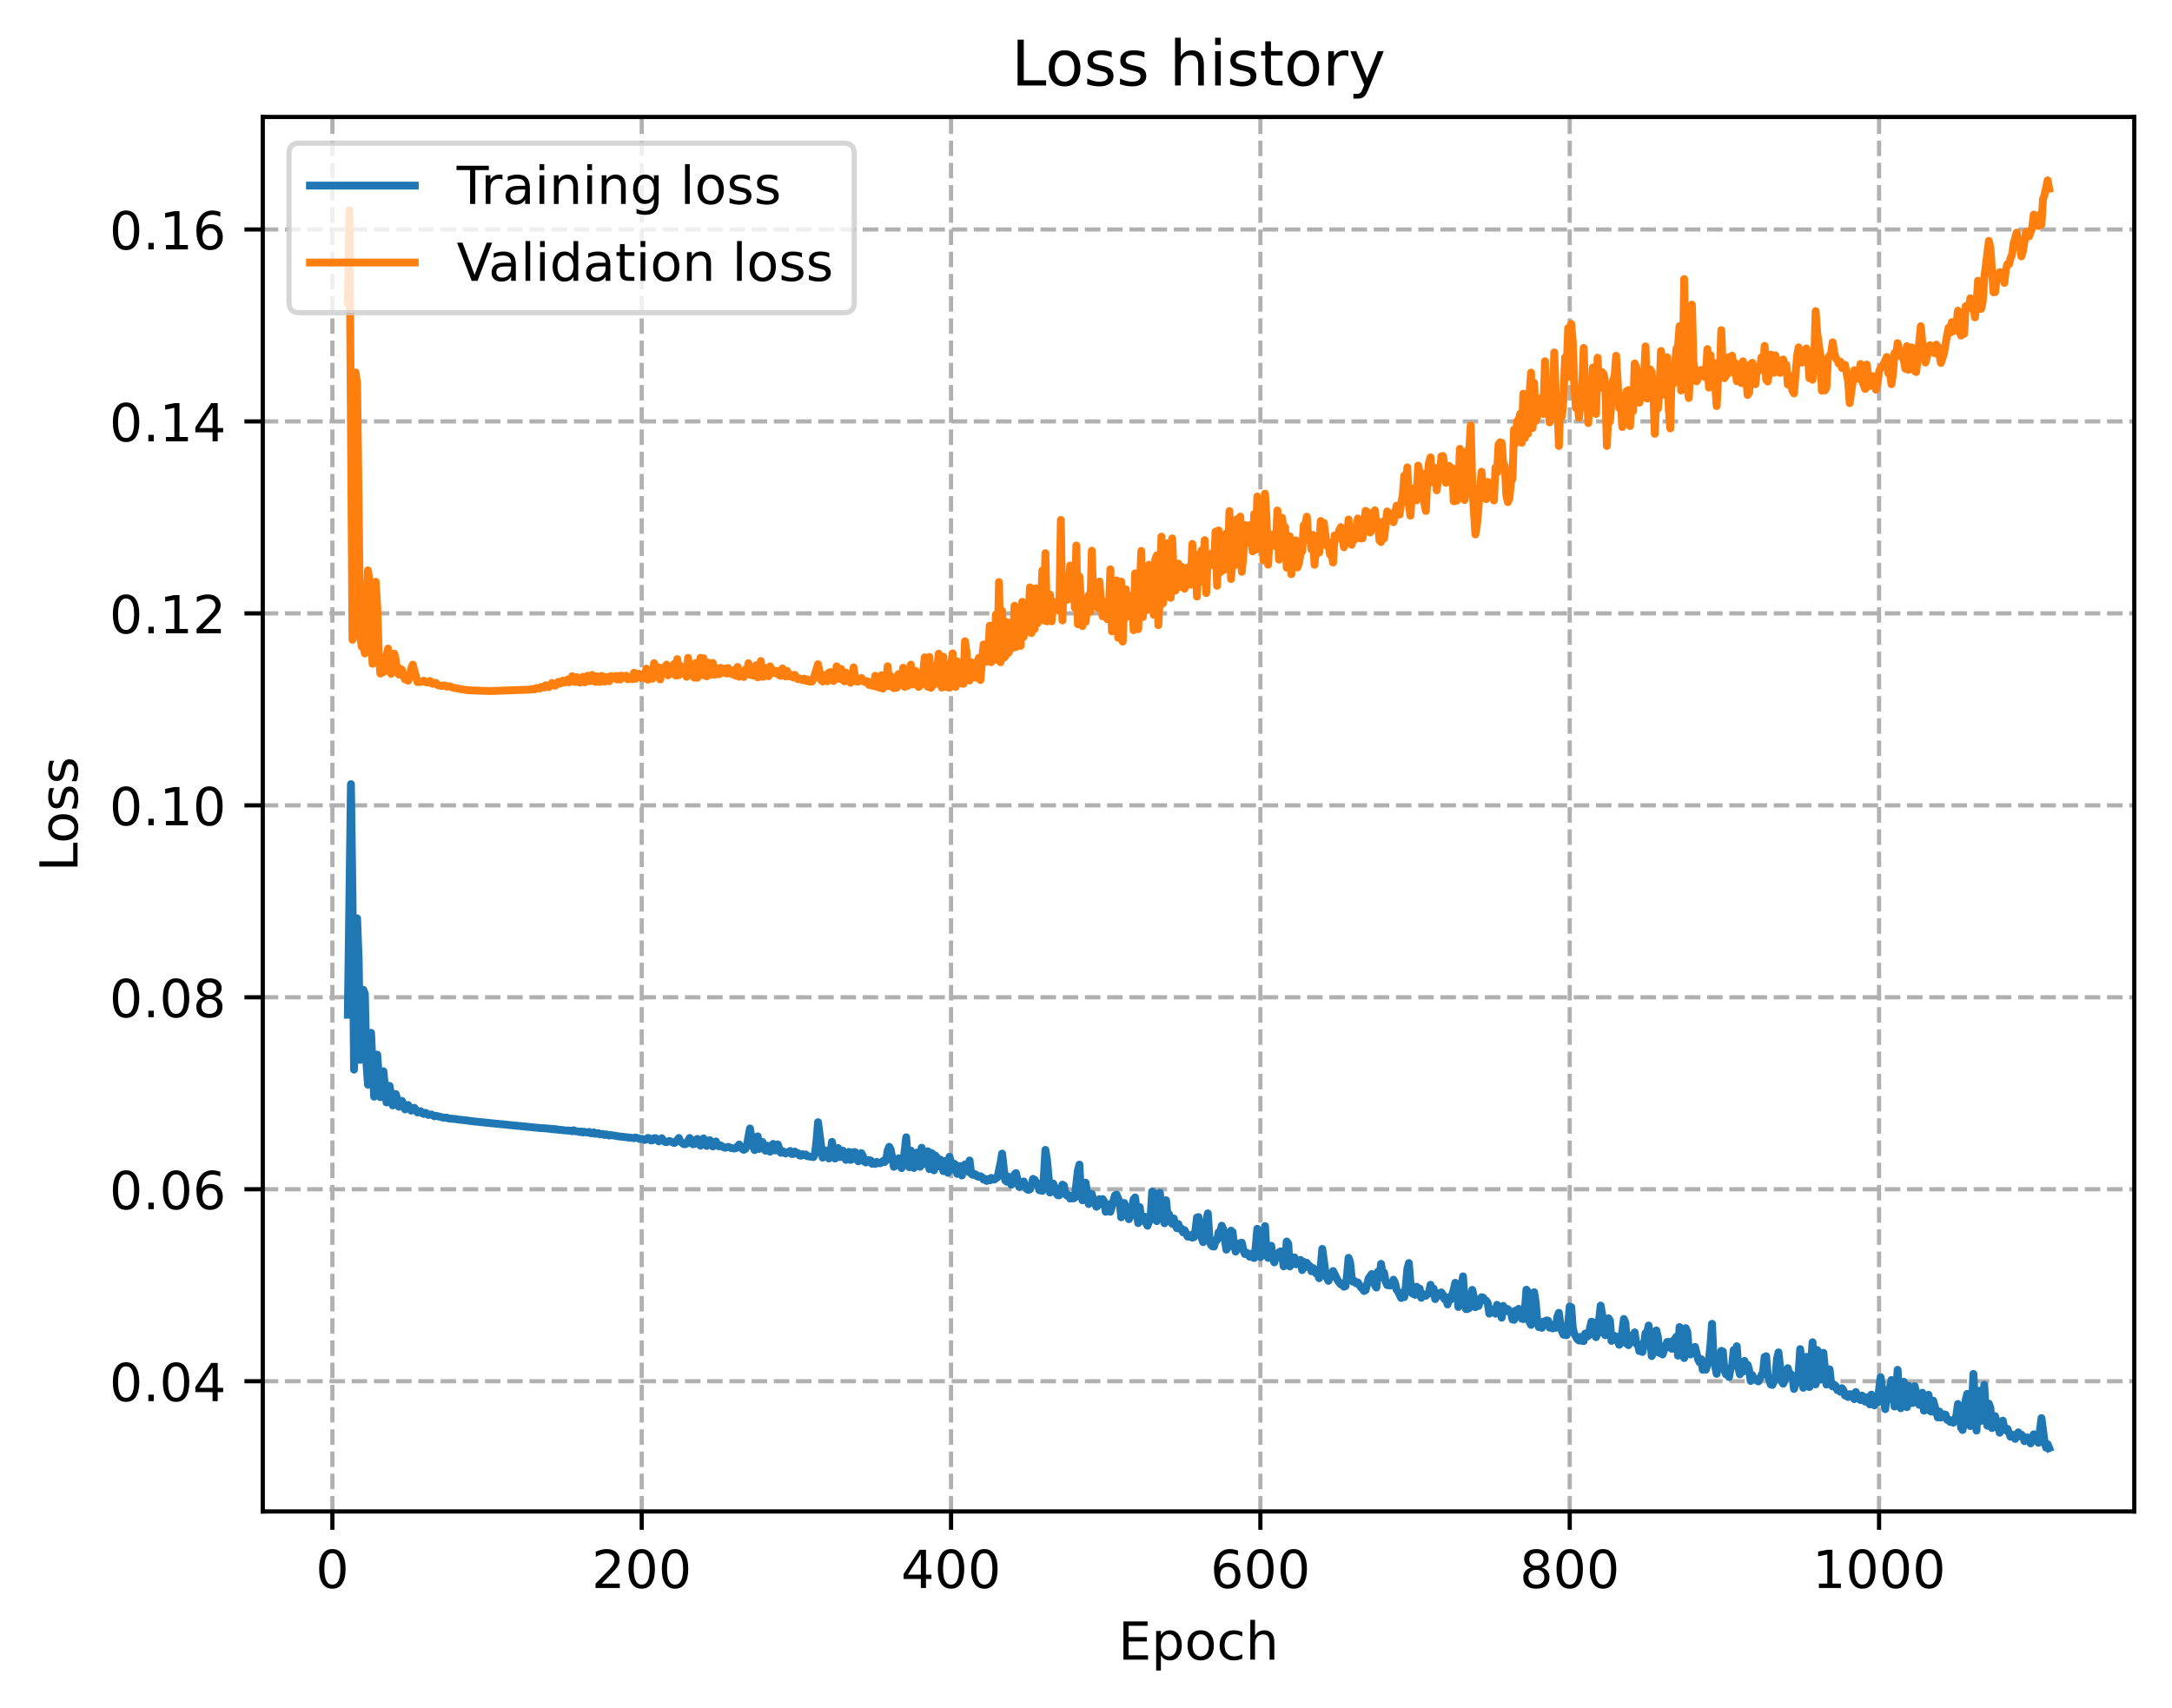 <?xml version="1.0" encoding="utf-8" standalone="no"?>
<!DOCTYPE svg PUBLIC "-//W3C//DTD SVG 1.1//EN"
  "http://www.w3.org/Graphics/SVG/1.1/DTD/svg11.dtd">
<!-- Created with matplotlib (https://matplotlib.org/) -->
<svg height="325.986pt" version="1.1" viewBox="0 0 414.464 325.986" width="414.464pt" xmlns="http://www.w3.org/2000/svg" xmlns:xlink="http://www.w3.org/1999/xlink">
 <defs>
  <style type="text/css">
*{stroke-linecap:butt;stroke-linejoin:round;}
  </style>
 </defs>
 <g id="figure_1">
  <g id="patch_1">
   <path d="M 0 325.986 
L 414.464 325.986 
L 414.464 0 
L 0 0 
z
" style="fill:#ffffff;"/>
  </g>
  <g id="axes_1">
   <g id="patch_2">
    <path d="M 50.144 288.43 
L 407.264 288.43 
L 407.264 22.318 
L 50.144 22.318 
z
" style="fill:#ffffff;"/>
   </g>
   <g id="matplotlib.axis_1">
    <g id="xtick_1">
     <g id="line2d_1">
      <path clip-path="url(#pb99982958c)" d="M 63.425 288.43 
L 63.425 22.318 
" style="fill:none;stroke:#b0b0b0;stroke-dasharray:2.96,1.28;stroke-dashoffset:0;stroke-width:0.8;"/>
     </g>
     <g id="line2d_2">
      <defs>
       <path d="M 0 0 
L 0 3.5 
" id="m5763b261b6" style="stroke:#000000;stroke-width:0.8;"/>
      </defs>
      <g>
       <use style="stroke:#000000;stroke-width:0.8;" x="63.425" xlink:href="#m5763b261b6" y="288.43"/>
      </g>
     </g>
     <g id="text_1">
      <!-- 0 -->
      <defs>
       <path d="M 31.781 66.406 
Q 24.172 66.406 20.328 58.906 
Q 16.5 51.422 16.5 36.375 
Q 16.5 21.391 20.328 13.891 
Q 24.172 6.391 31.781 6.391 
Q 39.453 6.391 43.281 13.891 
Q 47.125 21.391 47.125 36.375 
Q 47.125 51.422 43.281 58.906 
Q 39.453 66.406 31.781 66.406 
z
M 31.781 74.219 
Q 44.047 74.219 50.516 64.516 
Q 56.984 54.828 56.984 36.375 
Q 56.984 17.969 50.516 8.266 
Q 44.047 -1.422 31.781 -1.422 
Q 19.531 -1.422 13.062 8.266 
Q 6.594 17.969 6.594 36.375 
Q 6.594 54.828 13.062 64.516 
Q 19.531 74.219 31.781 74.219 
z
" id="DejaVuSans-48"/>
      </defs>
      <g transform="translate(60.244 303.029)scale(0.1 -0.1)">
       <use xlink:href="#DejaVuSans-48"/>
      </g>
     </g>
    </g>
    <g id="xtick_2">
     <g id="line2d_3">
      <path clip-path="url(#pb99982958c)" d="M 122.453 288.43 
L 122.453 22.318 
" style="fill:none;stroke:#b0b0b0;stroke-dasharray:2.96,1.28;stroke-dashoffset:0;stroke-width:0.8;"/>
     </g>
     <g id="line2d_4">
      <g>
       <use style="stroke:#000000;stroke-width:0.8;" x="122.453" xlink:href="#m5763b261b6" y="288.43"/>
      </g>
     </g>
     <g id="text_2">
      <!-- 200 -->
      <defs>
       <path d="M 19.188 8.297 
L 53.609 8.297 
L 53.609 0 
L 7.328 0 
L 7.328 8.297 
Q 12.938 14.109 22.625 23.891 
Q 32.328 33.688 34.812 36.531 
Q 39.547 41.844 41.422 45.531 
Q 43.312 49.219 43.312 52.781 
Q 43.312 58.594 39.234 62.25 
Q 35.156 65.922 28.609 65.922 
Q 23.969 65.922 18.812 64.312 
Q 13.672 62.703 7.812 59.422 
L 7.812 69.391 
Q 13.766 71.781 18.938 73 
Q 24.125 74.219 28.422 74.219 
Q 39.75 74.219 46.484 68.547 
Q 53.219 62.891 53.219 53.422 
Q 53.219 48.922 51.531 44.891 
Q 49.859 40.875 45.406 35.406 
Q 44.188 33.984 37.641 27.219 
Q 31.109 20.453 19.188 8.297 
z
" id="DejaVuSans-50"/>
      </defs>
      <g transform="translate(112.909 303.029)scale(0.1 -0.1)">
       <use xlink:href="#DejaVuSans-50"/>
       <use x="63.623" xlink:href="#DejaVuSans-48"/>
       <use x="127.246" xlink:href="#DejaVuSans-48"/>
      </g>
     </g>
    </g>
    <g id="xtick_3">
     <g id="line2d_5">
      <path clip-path="url(#pb99982958c)" d="M 181.481 288.43 
L 181.481 22.318 
" style="fill:none;stroke:#b0b0b0;stroke-dasharray:2.96,1.28;stroke-dashoffset:0;stroke-width:0.8;"/>
     </g>
     <g id="line2d_6">
      <g>
       <use style="stroke:#000000;stroke-width:0.8;" x="181.481" xlink:href="#m5763b261b6" y="288.43"/>
      </g>
     </g>
     <g id="text_3">
      <!-- 400 -->
      <defs>
       <path d="M 37.797 64.312 
L 12.891 25.391 
L 37.797 25.391 
z
M 35.203 72.906 
L 47.609 72.906 
L 47.609 25.391 
L 58.016 25.391 
L 58.016 17.188 
L 47.609 17.188 
L 47.609 0 
L 37.797 0 
L 37.797 17.188 
L 4.891 17.188 
L 4.891 26.703 
z
" id="DejaVuSans-52"/>
      </defs>
      <g transform="translate(171.938 303.029)scale(0.1 -0.1)">
       <use xlink:href="#DejaVuSans-52"/>
       <use x="63.623" xlink:href="#DejaVuSans-48"/>
       <use x="127.246" xlink:href="#DejaVuSans-48"/>
      </g>
     </g>
    </g>
    <g id="xtick_4">
     <g id="line2d_7">
      <path clip-path="url(#pb99982958c)" d="M 240.509 288.43 
L 240.509 22.318 
" style="fill:none;stroke:#b0b0b0;stroke-dasharray:2.96,1.28;stroke-dashoffset:0;stroke-width:0.8;"/>
     </g>
     <g id="line2d_8">
      <g>
       <use style="stroke:#000000;stroke-width:0.8;" x="240.509" xlink:href="#m5763b261b6" y="288.43"/>
      </g>
     </g>
     <g id="text_4">
      <!-- 600 -->
      <defs>
       <path d="M 33.016 40.375 
Q 26.375 40.375 22.484 35.828 
Q 18.609 31.297 18.609 23.391 
Q 18.609 15.531 22.484 10.953 
Q 26.375 6.391 33.016 6.391 
Q 39.656 6.391 43.531 10.953 
Q 47.406 15.531 47.406 23.391 
Q 47.406 31.297 43.531 35.828 
Q 39.656 40.375 33.016 40.375 
z
M 52.594 71.297 
L 52.594 62.312 
Q 48.875 64.062 45.094 64.984 
Q 41.312 65.922 37.594 65.922 
Q 27.828 65.922 22.672 59.328 
Q 17.531 52.734 16.797 39.406 
Q 19.672 43.656 24.016 45.922 
Q 28.375 48.188 33.594 48.188 
Q 44.578 48.188 50.953 41.516 
Q 57.328 34.859 57.328 23.391 
Q 57.328 12.156 50.688 5.359 
Q 44.047 -1.422 33.016 -1.422 
Q 20.359 -1.422 13.672 8.266 
Q 6.984 17.969 6.984 36.375 
Q 6.984 53.656 15.188 63.938 
Q 23.391 74.219 37.203 74.219 
Q 40.922 74.219 44.703 73.484 
Q 48.484 72.75 52.594 71.297 
z
" id="DejaVuSans-54"/>
      </defs>
      <g transform="translate(230.966 303.029)scale(0.1 -0.1)">
       <use xlink:href="#DejaVuSans-54"/>
       <use x="63.623" xlink:href="#DejaVuSans-48"/>
       <use x="127.246" xlink:href="#DejaVuSans-48"/>
      </g>
     </g>
    </g>
    <g id="xtick_5">
     <g id="line2d_9">
      <path clip-path="url(#pb99982958c)" d="M 299.537 288.43 
L 299.537 22.318 
" style="fill:none;stroke:#b0b0b0;stroke-dasharray:2.96,1.28;stroke-dashoffset:0;stroke-width:0.8;"/>
     </g>
     <g id="line2d_10">
      <g>
       <use style="stroke:#000000;stroke-width:0.8;" x="299.537" xlink:href="#m5763b261b6" y="288.43"/>
      </g>
     </g>
     <g id="text_5">
      <!-- 800 -->
      <defs>
       <path d="M 31.781 34.625 
Q 24.75 34.625 20.719 30.859 
Q 16.703 27.094 16.703 20.516 
Q 16.703 13.922 20.719 10.156 
Q 24.75 6.391 31.781 6.391 
Q 38.812 6.391 42.859 10.172 
Q 46.922 13.969 46.922 20.516 
Q 46.922 27.094 42.891 30.859 
Q 38.875 34.625 31.781 34.625 
z
M 21.922 38.812 
Q 15.578 40.375 12.031 44.719 
Q 8.5 49.078 8.5 55.328 
Q 8.5 64.062 14.719 69.141 
Q 20.953 74.219 31.781 74.219 
Q 42.672 74.219 48.875 69.141 
Q 55.078 64.062 55.078 55.328 
Q 55.078 49.078 51.531 44.719 
Q 48 40.375 41.703 38.812 
Q 48.828 37.156 52.797 32.312 
Q 56.781 27.484 56.781 20.516 
Q 56.781 9.906 50.312 4.234 
Q 43.844 -1.422 31.781 -1.422 
Q 19.734 -1.422 13.25 4.234 
Q 6.781 9.906 6.781 20.516 
Q 6.781 27.484 10.781 32.312 
Q 14.797 37.156 21.922 38.812 
z
M 18.312 54.391 
Q 18.312 48.734 21.844 45.562 
Q 25.391 42.391 31.781 42.391 
Q 38.141 42.391 41.719 45.562 
Q 45.312 48.734 45.312 54.391 
Q 45.312 60.062 41.719 63.234 
Q 38.141 66.406 31.781 66.406 
Q 25.391 66.406 21.844 63.234 
Q 18.312 60.062 18.312 54.391 
z
" id="DejaVuSans-56"/>
      </defs>
      <g transform="translate(289.994 303.029)scale(0.1 -0.1)">
       <use xlink:href="#DejaVuSans-56"/>
       <use x="63.623" xlink:href="#DejaVuSans-48"/>
       <use x="127.246" xlink:href="#DejaVuSans-48"/>
      </g>
     </g>
    </g>
    <g id="xtick_6">
     <g id="line2d_11">
      <path clip-path="url(#pb99982958c)" d="M 358.566 288.43 
L 358.566 22.318 
" style="fill:none;stroke:#b0b0b0;stroke-dasharray:2.96,1.28;stroke-dashoffset:0;stroke-width:0.8;"/>
     </g>
     <g id="line2d_12">
      <g>
       <use style="stroke:#000000;stroke-width:0.8;" x="358.566" xlink:href="#m5763b261b6" y="288.43"/>
      </g>
     </g>
     <g id="text_6">
      <!-- 1000 -->
      <defs>
       <path d="M 12.406 8.297 
L 28.516 8.297 
L 28.516 63.922 
L 10.984 60.406 
L 10.984 69.391 
L 28.422 72.906 
L 38.281 72.906 
L 38.281 8.297 
L 54.391 8.297 
L 54.391 0 
L 12.406 0 
z
" id="DejaVuSans-49"/>
      </defs>
      <g transform="translate(345.841 303.029)scale(0.1 -0.1)">
       <use xlink:href="#DejaVuSans-49"/>
       <use x="63.623" xlink:href="#DejaVuSans-48"/>
       <use x="127.246" xlink:href="#DejaVuSans-48"/>
       <use x="190.869" xlink:href="#DejaVuSans-48"/>
      </g>
     </g>
    </g>
    <g id="text_7">
     <!-- Epoch -->
     <defs>
      <path d="M 9.812 72.906 
L 55.906 72.906 
L 55.906 64.594 
L 19.672 64.594 
L 19.672 43.016 
L 54.391 43.016 
L 54.391 34.719 
L 19.672 34.719 
L 19.672 8.297 
L 56.781 8.297 
L 56.781 0 
L 9.812 0 
z
" id="DejaVuSans-69"/>
      <path d="M 18.109 8.203 
L 18.109 -20.797 
L 9.078 -20.797 
L 9.078 54.688 
L 18.109 54.688 
L 18.109 46.391 
Q 20.953 51.266 25.266 53.625 
Q 29.594 56 35.594 56 
Q 45.562 56 51.781 48.094 
Q 58.016 40.188 58.016 27.297 
Q 58.016 14.406 51.781 6.484 
Q 45.562 -1.422 35.594 -1.422 
Q 29.594 -1.422 25.266 0.953 
Q 20.953 3.328 18.109 8.203 
z
M 48.688 27.297 
Q 48.688 37.203 44.609 42.844 
Q 40.531 48.484 33.406 48.484 
Q 26.266 48.484 22.188 42.844 
Q 18.109 37.203 18.109 27.297 
Q 18.109 17.391 22.188 11.75 
Q 26.266 6.109 33.406 6.109 
Q 40.531 6.109 44.609 11.75 
Q 48.688 17.391 48.688 27.297 
z
" id="DejaVuSans-112"/>
      <path d="M 30.609 48.391 
Q 23.391 48.391 19.188 42.75 
Q 14.984 37.109 14.984 27.297 
Q 14.984 17.484 19.156 11.844 
Q 23.344 6.203 30.609 6.203 
Q 37.797 6.203 41.984 11.859 
Q 46.188 17.531 46.188 27.297 
Q 46.188 37.016 41.984 42.703 
Q 37.797 48.391 30.609 48.391 
z
M 30.609 56 
Q 42.328 56 49.016 48.375 
Q 55.719 40.766 55.719 27.297 
Q 55.719 13.875 49.016 6.219 
Q 42.328 -1.422 30.609 -1.422 
Q 18.844 -1.422 12.172 6.219 
Q 5.516 13.875 5.516 27.297 
Q 5.516 40.766 12.172 48.375 
Q 18.844 56 30.609 56 
z
" id="DejaVuSans-111"/>
      <path d="M 48.781 52.594 
L 48.781 44.188 
Q 44.969 46.297 41.141 47.344 
Q 37.312 48.391 33.406 48.391 
Q 24.656 48.391 19.812 42.844 
Q 14.984 37.312 14.984 27.297 
Q 14.984 17.281 19.812 11.734 
Q 24.656 6.203 33.406 6.203 
Q 37.312 6.203 41.141 7.25 
Q 44.969 8.297 48.781 10.406 
L 48.781 2.094 
Q 45.016 0.344 40.984 -0.531 
Q 36.969 -1.422 32.422 -1.422 
Q 20.062 -1.422 12.781 6.344 
Q 5.516 14.109 5.516 27.297 
Q 5.516 40.672 12.859 48.328 
Q 20.219 56 33.016 56 
Q 37.156 56 41.109 55.141 
Q 45.062 54.297 48.781 52.594 
z
" id="DejaVuSans-99"/>
      <path d="M 54.891 33.016 
L 54.891 0 
L 45.906 0 
L 45.906 32.719 
Q 45.906 40.484 42.875 44.328 
Q 39.844 48.188 33.797 48.188 
Q 26.516 48.188 22.312 43.547 
Q 18.109 38.922 18.109 30.906 
L 18.109 0 
L 9.078 0 
L 9.078 75.984 
L 18.109 75.984 
L 18.109 46.188 
Q 21.344 51.125 25.703 53.562 
Q 30.078 56 35.797 56 
Q 45.219 56 50.047 50.172 
Q 54.891 44.344 54.891 33.016 
z
" id="DejaVuSans-104"/>
     </defs>
     <g transform="translate(213.393 316.707)scale(0.1 -0.1)">
      <use xlink:href="#DejaVuSans-69"/>
      <use x="63.184" xlink:href="#DejaVuSans-112"/>
      <use x="126.66" xlink:href="#DejaVuSans-111"/>
      <use x="187.842" xlink:href="#DejaVuSans-99"/>
      <use x="242.822" xlink:href="#DejaVuSans-104"/>
     </g>
    </g>
   </g>
   <g id="matplotlib.axis_2">
    <g id="ytick_1">
     <g id="line2d_13">
      <path clip-path="url(#pb99982958c)" d="M 50.144 263.576 
L 407.264 263.576 
" style="fill:none;stroke:#b0b0b0;stroke-dasharray:2.96,1.28;stroke-dashoffset:0;stroke-width:0.8;"/>
     </g>
     <g id="line2d_14">
      <defs>
       <path d="M 0 0 
L -3.5 0 
" id="mdf6baf44db" style="stroke:#000000;stroke-width:0.8;"/>
      </defs>
      <g>
       <use style="stroke:#000000;stroke-width:0.8;" x="50.144" xlink:href="#mdf6baf44db" y="263.576"/>
      </g>
     </g>
     <g id="text_8">
      <!-- 0.04 -->
      <defs>
       <path d="M 10.688 12.406 
L 21 12.406 
L 21 0 
L 10.688 0 
z
" id="DejaVuSans-46"/>
      </defs>
      <g transform="translate(20.878 267.376)scale(0.1 -0.1)">
       <use xlink:href="#DejaVuSans-48"/>
       <use x="63.623" xlink:href="#DejaVuSans-46"/>
       <use x="95.41" xlink:href="#DejaVuSans-48"/>
       <use x="159.033" xlink:href="#DejaVuSans-52"/>
      </g>
     </g>
    </g>
    <g id="ytick_2">
     <g id="line2d_15">
      <path clip-path="url(#pb99982958c)" d="M 50.144 226.945 
L 407.264 226.945 
" style="fill:none;stroke:#b0b0b0;stroke-dasharray:2.96,1.28;stroke-dashoffset:0;stroke-width:0.8;"/>
     </g>
     <g id="line2d_16">
      <g>
       <use style="stroke:#000000;stroke-width:0.8;" x="50.144" xlink:href="#mdf6baf44db" y="226.945"/>
      </g>
     </g>
     <g id="text_9">
      <!-- 0.06 -->
      <g transform="translate(20.878 230.744)scale(0.1 -0.1)">
       <use xlink:href="#DejaVuSans-48"/>
       <use x="63.623" xlink:href="#DejaVuSans-46"/>
       <use x="95.41" xlink:href="#DejaVuSans-48"/>
       <use x="159.033" xlink:href="#DejaVuSans-54"/>
      </g>
     </g>
    </g>
    <g id="ytick_3">
     <g id="line2d_17">
      <path clip-path="url(#pb99982958c)" d="M 50.144 190.313 
L 407.264 190.313 
" style="fill:none;stroke:#b0b0b0;stroke-dasharray:2.96,1.28;stroke-dashoffset:0;stroke-width:0.8;"/>
     </g>
     <g id="line2d_18">
      <g>
       <use style="stroke:#000000;stroke-width:0.8;" x="50.144" xlink:href="#mdf6baf44db" y="190.313"/>
      </g>
     </g>
     <g id="text_10">
      <!-- 0.08 -->
      <g transform="translate(20.878 194.112)scale(0.1 -0.1)">
       <use xlink:href="#DejaVuSans-48"/>
       <use x="63.623" xlink:href="#DejaVuSans-46"/>
       <use x="95.41" xlink:href="#DejaVuSans-48"/>
       <use x="159.033" xlink:href="#DejaVuSans-56"/>
      </g>
     </g>
    </g>
    <g id="ytick_4">
     <g id="line2d_19">
      <path clip-path="url(#pb99982958c)" d="M 50.144 153.682 
L 407.264 153.682 
" style="fill:none;stroke:#b0b0b0;stroke-dasharray:2.96,1.28;stroke-dashoffset:0;stroke-width:0.8;"/>
     </g>
     <g id="line2d_20">
      <g>
       <use style="stroke:#000000;stroke-width:0.8;" x="50.144" xlink:href="#mdf6baf44db" y="153.682"/>
      </g>
     </g>
     <g id="text_11">
      <!-- 0.10 -->
      <g transform="translate(20.878 157.481)scale(0.1 -0.1)">
       <use xlink:href="#DejaVuSans-48"/>
       <use x="63.623" xlink:href="#DejaVuSans-46"/>
       <use x="95.41" xlink:href="#DejaVuSans-49"/>
       <use x="159.033" xlink:href="#DejaVuSans-48"/>
      </g>
     </g>
    </g>
    <g id="ytick_5">
     <g id="line2d_21">
      <path clip-path="url(#pb99982958c)" d="M 50.144 117.05 
L 407.264 117.05 
" style="fill:none;stroke:#b0b0b0;stroke-dasharray:2.96,1.28;stroke-dashoffset:0;stroke-width:0.8;"/>
     </g>
     <g id="line2d_22">
      <g>
       <use style="stroke:#000000;stroke-width:0.8;" x="50.144" xlink:href="#mdf6baf44db" y="117.05"/>
      </g>
     </g>
     <g id="text_12">
      <!-- 0.12 -->
      <g transform="translate(20.878 120.849)scale(0.1 -0.1)">
       <use xlink:href="#DejaVuSans-48"/>
       <use x="63.623" xlink:href="#DejaVuSans-46"/>
       <use x="95.41" xlink:href="#DejaVuSans-49"/>
       <use x="159.033" xlink:href="#DejaVuSans-50"/>
      </g>
     </g>
    </g>
    <g id="ytick_6">
     <g id="line2d_23">
      <path clip-path="url(#pb99982958c)" d="M 50.144 80.419 
L 407.264 80.419 
" style="fill:none;stroke:#b0b0b0;stroke-dasharray:2.96,1.28;stroke-dashoffset:0;stroke-width:0.8;"/>
     </g>
     <g id="line2d_24">
      <g>
       <use style="stroke:#000000;stroke-width:0.8;" x="50.144" xlink:href="#mdf6baf44db" y="80.419"/>
      </g>
     </g>
     <g id="text_13">
      <!-- 0.14 -->
      <g transform="translate(20.878 84.218)scale(0.1 -0.1)">
       <use xlink:href="#DejaVuSans-48"/>
       <use x="63.623" xlink:href="#DejaVuSans-46"/>
       <use x="95.41" xlink:href="#DejaVuSans-49"/>
       <use x="159.033" xlink:href="#DejaVuSans-52"/>
      </g>
     </g>
    </g>
    <g id="ytick_7">
     <g id="line2d_25">
      <path clip-path="url(#pb99982958c)" d="M 50.144 43.787 
L 407.264 43.787 
" style="fill:none;stroke:#b0b0b0;stroke-dasharray:2.96,1.28;stroke-dashoffset:0;stroke-width:0.8;"/>
     </g>
     <g id="line2d_26">
      <g>
       <use style="stroke:#000000;stroke-width:0.8;" x="50.144" xlink:href="#mdf6baf44db" y="43.787"/>
      </g>
     </g>
     <g id="text_14">
      <!-- 0.16 -->
      <g transform="translate(20.878 47.586)scale(0.1 -0.1)">
       <use xlink:href="#DejaVuSans-48"/>
       <use x="63.623" xlink:href="#DejaVuSans-46"/>
       <use x="95.41" xlink:href="#DejaVuSans-49"/>
       <use x="159.033" xlink:href="#DejaVuSans-54"/>
      </g>
     </g>
    </g>
    <g id="text_15">
     <!-- Loss -->
     <defs>
      <path d="M 9.812 72.906 
L 19.672 72.906 
L 19.672 8.297 
L 55.172 8.297 
L 55.172 0 
L 9.812 0 
z
" id="DejaVuSans-76"/>
      <path d="M 44.281 53.078 
L 44.281 44.578 
Q 40.484 46.531 36.375 47.5 
Q 32.281 48.484 27.875 48.484 
Q 21.188 48.484 17.844 46.438 
Q 14.5 44.391 14.5 40.281 
Q 14.5 37.156 16.891 35.375 
Q 19.281 33.594 26.516 31.984 
L 29.594 31.297 
Q 39.156 29.25 43.188 25.516 
Q 47.219 21.781 47.219 15.094 
Q 47.219 7.469 41.188 3.016 
Q 35.156 -1.422 24.609 -1.422 
Q 20.219 -1.422 15.453 -0.562 
Q 10.688 0.297 5.422 2 
L 5.422 11.281 
Q 10.406 8.688 15.234 7.391 
Q 20.062 6.109 24.812 6.109 
Q 31.156 6.109 34.562 8.281 
Q 37.984 10.453 37.984 14.406 
Q 37.984 18.062 35.516 20.016 
Q 33.062 21.969 24.703 23.781 
L 21.578 24.516 
Q 13.234 26.266 9.516 29.906 
Q 5.812 33.547 5.812 39.891 
Q 5.812 47.609 11.281 51.797 
Q 16.75 56 26.812 56 
Q 31.781 56 36.172 55.266 
Q 40.578 54.547 44.281 53.078 
z
" id="DejaVuSans-115"/>
     </defs>
     <g transform="translate(14.798 166.341)rotate(-90)scale(0.1 -0.1)">
      <use xlink:href="#DejaVuSans-76"/>
      <use x="53.963" xlink:href="#DejaVuSans-111"/>
      <use x="115.145" xlink:href="#DejaVuSans-115"/>
      <use x="167.244" xlink:href="#DejaVuSans-115"/>
     </g>
    </g>
   </g>
   <g id="line2d_27">
    <path clip-path="url(#pb99982958c)" d="M 66.376 193.647 
L 66.967 149.633 
L 67.262 171.173 
L 67.557 204.123 
L 67.852 194.106 
L 68.147 175.245 
L 68.442 183.047 
L 68.738 202.26 
L 69.033 201.879 
L 69.328 188.869 
L 69.623 189.623 
L 69.918 202.75 
L 70.213 206.99 
L 70.508 199.497 
L 70.804 197.088 
L 71.394 209.281 
L 71.984 201.252 
L 72.574 209.378 
L 73.165 204.426 
L 73.755 210.379 
L 74.05 209.56 
L 74.345 207.217 
L 74.936 210.943 
L 75.231 210.126 
L 75.526 208.785 
L 75.821 209.768 
L 76.116 211.195 
L 76.411 210.986 
L 76.706 210.08 
L 77.002 210.686 
L 77.297 211.715 
L 77.592 211.479 
L 77.887 210.866 
L 78.477 211.943 
L 79.068 211.403 
L 79.658 212.287 
L 80.248 212.038 
L 80.543 212.422 
L 80.838 212.562 
L 81.134 212.352 
L 81.429 212.473 
L 81.724 212.76 
L 82.314 212.671 
L 82.904 213.023 
L 83.199 212.922 
L 84.675 213.297 
L 85.265 213.281 
L 85.561 213.425 
L 87.036 213.557 
L 87.627 213.663 
L 88.807 213.775 
L 89.988 213.949 
L 93.825 214.348 
L 102.974 215.249 
L 104.45 215.342 
L 104.745 215.419 
L 105.04 215.378 
L 105.335 215.481 
L 105.63 215.416 
L 105.925 215.542 
L 106.22 215.493 
L 106.516 215.601 
L 107.106 215.62 
L 107.696 215.702 
L 108.877 215.773 
L 109.172 215.877 
L 109.467 215.686 
L 109.762 215.875 
L 110.352 215.908 
L 110.648 216.039 
L 110.943 215.916 
L 111.238 216.107 
L 111.533 215.98 
L 112.123 216.138 
L 112.418 215.998 
L 112.714 216.243 
L 113.009 216.255 
L 113.304 216.086 
L 113.599 216.352 
L 114.189 216.23 
L 114.484 216.471 
L 115.075 216.402 
L 115.37 216.584 
L 115.665 216.457 
L 116.255 216.694 
L 116.55 216.591 
L 118.026 216.848 
L 118.616 216.908 
L 120.977 217.193 
L 121.273 217.062 
L 122.158 217.358 
L 122.453 217.319 
L 123.043 217.535 
L 123.339 217.436 
L 123.634 217.153 
L 123.929 217.239 
L 124.224 217.639 
L 124.519 217.596 
L 124.814 217.198 
L 125.109 217.194 
L 125.7 217.802 
L 125.995 217.397 
L 126.29 217.211 
L 126.585 217.703 
L 126.88 217.903 
L 127.175 217.954 
L 127.766 217.722 
L 128.651 218.121 
L 128.946 217.947 
L 129.537 217.157 
L 129.832 217.801 
L 130.422 218.314 
L 130.717 218.348 
L 131.012 218.243 
L 131.603 217.165 
L 132.193 218.356 
L 132.488 218.331 
L 132.783 217.497 
L 133.078 217.337 
L 133.669 218.631 
L 134.259 217.236 
L 134.849 218.682 
L 135.439 217.572 
L 136.03 218.784 
L 136.62 217.819 
L 136.915 218.605 
L 137.21 218.763 
L 137.505 218.571 
L 138.096 218.945 
L 138.391 219.026 
L 138.981 218.854 
L 139.571 219.095 
L 140.162 219.168 
L 140.457 219.082 
L 141.047 218.401 
L 141.637 219.255 
L 141.932 219.424 
L 142.228 219.258 
L 142.523 218.511 
L 143.113 215.335 
L 143.703 218.852 
L 143.998 219.476 
L 144.294 217.504 
L 144.589 216.844 
L 144.884 219.248 
L 145.179 218.752 
L 145.474 217.897 
L 145.769 219.164 
L 146.064 219.587 
L 146.36 218.619 
L 146.655 218.813 
L 146.95 219.778 
L 147.245 218.551 
L 147.54 218.291 
L 147.835 219.528 
L 148.13 219.527 
L 148.426 218.383 
L 149.016 219.988 
L 149.311 219.664 
L 149.606 219.793 
L 149.901 220.129 
L 150.787 219.637 
L 151.082 220.21 
L 151.377 220.213 
L 151.672 219.761 
L 151.967 220.049 
L 152.262 220.054 
L 152.558 220.494 
L 152.853 220.537 
L 153.148 220.243 
L 153.443 220.42 
L 153.738 220.301 
L 154.033 220.624 
L 155.214 220.806 
L 155.509 220.239 
L 155.804 217.742 
L 156.099 214.145 
L 156.985 220.914 
L 157.28 220.651 
L 157.575 219.547 
L 157.87 219.968 
L 158.165 221.064 
L 158.46 220.151 
L 158.755 217.898 
L 159.346 221.081 
L 159.641 219.153 
L 159.936 219.081 
L 160.231 220.815 
L 160.526 220.744 
L 160.821 219.574 
L 161.412 221.336 
L 162.002 219.813 
L 162.297 221.349 
L 162.592 221.243 
L 162.887 219.854 
L 163.183 219.854 
L 163.478 221.055 
L 163.773 221.611 
L 164.068 221.087 
L 164.363 220.041 
L 164.658 220.607 
L 164.953 221.667 
L 165.249 221.838 
L 165.544 221.362 
L 166.134 221.443 
L 166.429 222.092 
L 166.724 221.977 
L 167.019 222.114 
L 167.315 221.72 
L 167.61 221.945 
L 167.905 221.989 
L 168.2 221.857 
L 168.495 221.542 
L 168.79 221.764 
L 169.085 221.38 
L 169.381 219.573 
L 169.676 218.832 
L 169.971 219.347 
L 170.561 222.654 
L 170.856 222.484 
L 171.151 221.516 
L 171.446 221.043 
L 171.742 221.768 
L 172.037 222.908 
L 172.332 222.187 
L 172.922 217.022 
L 173.217 221.347 
L 173.512 222.735 
L 173.808 219.568 
L 174.103 220.039 
L 174.398 222.881 
L 174.988 219.943 
L 175.578 222.656 
L 175.874 219.024 
L 176.464 222.13 
L 177.054 219.7 
L 177.349 223.106 
L 177.644 220.004 
L 177.94 220.149 
L 178.235 223.332 
L 178.53 220.546 
L 178.825 220.93 
L 179.12 222.579 
L 179.415 221.262 
L 179.71 221.677 
L 180.006 223.482 
L 180.301 221.545 
L 180.596 221.634 
L 180.891 223.806 
L 181.186 220.745 
L 181.776 223.186 
L 182.072 222.048 
L 182.367 222.343 
L 182.662 224.003 
L 183.252 222.516 
L 183.547 224.316 
L 183.842 222.628 
L 184.138 222.2 
L 184.433 223.143 
L 184.728 223.582 
L 185.023 221.457 
L 185.318 223.977 
L 185.613 224.193 
L 185.908 224.028 
L 186.204 224.134 
L 186.499 224.497 
L 186.794 224.558 
L 187.089 224.457 
L 187.384 224.636 
L 187.679 225.094 
L 187.974 224.971 
L 188.27 225.354 
L 188.565 224.996 
L 188.86 225.244 
L 189.155 224.775 
L 189.45 225.094 
L 189.745 225.086 
L 190.335 224.658 
L 190.926 221.931 
L 191.221 220.131 
L 191.811 225.236 
L 192.106 225.496 
L 192.401 224.548 
L 192.992 226.091 
L 193.287 225.667 
L 193.582 224.119 
L 193.877 223.851 
L 194.467 226.505 
L 194.763 226.309 
L 195.058 225.561 
L 195.353 225.454 
L 195.648 226.458 
L 195.943 226.909 
L 196.238 227.066 
L 196.533 226.955 
L 196.829 226.168 
L 197.124 224.968 
L 197.419 225.121 
L 197.714 225.644 
L 198.009 225.931 
L 198.304 227.109 
L 198.895 227.258 
L 199.19 224.608 
L 199.485 219.429 
L 199.78 221.249 
L 200.37 227.577 
L 200.961 225.842 
L 201.256 226.501 
L 201.551 227.683 
L 201.846 228.084 
L 202.141 228.091 
L 202.436 227.274 
L 202.731 226.064 
L 203.027 226.246 
L 203.322 227.885 
L 203.617 228.166 
L 203.912 228.051 
L 204.207 228.721 
L 204.502 228.645 
L 204.797 228.701 
L 205.093 228.546 
L 205.683 223.316 
L 205.978 222.235 
L 206.273 228.15 
L 206.568 229.065 
L 206.863 225.922 
L 207.158 225.687 
L 207.749 229.759 
L 208.044 228.075 
L 208.339 227.826 
L 208.634 229.046 
L 209.224 230.29 
L 209.52 230.01 
L 209.815 228.822 
L 210.11 229.625 
L 210.405 228.811 
L 210.7 229.281 
L 210.995 231.244 
L 211.29 230.84 
L 211.586 229.842 
L 211.881 231.246 
L 212.471 229.122 
L 212.766 228.104 
L 213.061 227.962 
L 213.652 229.361 
L 213.947 232.297 
L 214.537 229.558 
L 214.832 230.551 
L 215.127 231.103 
L 215.422 232.654 
L 215.718 232.072 
L 216.308 228.861 
L 216.603 228.506 
L 217.193 233.409 
L 217.488 230.346 
L 217.784 232.968 
L 218.374 232.162 
L 218.669 233.257 
L 218.964 233.905 
L 219.554 232.449 
L 219.85 227.379 
L 220.145 227.601 
L 220.735 233.027 
L 221.03 231.647 
L 221.325 227.621 
L 221.62 230.844 
L 221.916 230.859 
L 222.211 233.432 
L 222.506 229.039 
L 222.801 231.924 
L 223.096 231.72 
L 223.391 233.187 
L 223.686 233.541 
L 223.982 232.517 
L 224.277 233.69 
L 224.572 234.377 
L 224.867 233.578 
L 225.162 234.509 
L 225.457 234.462 
L 225.752 235.177 
L 226.047 234.75 
L 226.638 235.992 
L 226.933 235.672 
L 227.228 236.027 
L 227.523 236.181 
L 227.818 236.098 
L 228.113 234.772 
L 228.409 232.328 
L 228.704 232.247 
L 228.999 235.461 
L 229.589 237.046 
L 229.884 236.147 
L 230.179 233.094 
L 230.475 231.541 
L 230.77 235.957 
L 231.065 237.551 
L 231.36 237.828 
L 231.655 237.879 
L 231.95 236.882 
L 232.245 236.639 
L 232.541 235.14 
L 232.836 235.156 
L 233.131 233.891 
L 233.426 234.562 
L 234.016 238.469 
L 234.311 238.023 
L 234.607 236.895 
L 234.902 234.84 
L 235.197 235.092 
L 235.492 237.463 
L 235.787 238.844 
L 236.377 237.57 
L 236.673 237.197 
L 236.968 237.148 
L 237.263 238.606 
L 237.558 239.307 
L 237.853 239.028 
L 238.443 239.814 
L 238.739 239.258 
L 239.034 239.941 
L 239.329 240.065 
L 239.624 237.88 
L 239.919 234.489 
L 240.214 236.101 
L 240.509 239.876 
L 240.805 239.624 
L 241.395 233.972 
L 241.69 239.243 
L 241.985 240.038 
L 242.28 238.013 
L 242.575 237.723 
L 242.87 240.164 
L 243.166 240.9 
L 243.461 239.712 
L 243.756 239.456 
L 244.051 238.984 
L 244.346 238.788 
L 244.641 239.441 
L 244.936 241.648 
L 245.232 241.1 
L 245.527 236.911 
L 245.822 237.32 
L 246.117 241.676 
L 246.707 240.858 
L 247.002 239.943 
L 247.298 241.258 
L 247.593 240.815 
L 247.888 241.26 
L 248.183 240.432 
L 248.478 242.369 
L 248.773 240.801 
L 249.068 241.795 
L 249.364 240.98 
L 249.659 241.425 
L 249.954 241.623 
L 250.249 242.593 
L 250.544 241.973 
L 250.839 242.217 
L 251.134 243.008 
L 251.43 243.126 
L 251.725 243.92 
L 252.02 241.772 
L 252.315 238.329 
L 252.905 242.575 
L 253.2 243.84 
L 253.496 244.423 
L 254.381 242.546 
L 255.266 244.355 
L 255.857 245.115 
L 256.152 245.114 
L 256.447 245.545 
L 256.742 245.425 
L 257.037 243.464 
L 257.332 240.028 
L 257.628 240.873 
L 257.923 243.693 
L 258.218 244.609 
L 258.513 244.481 
L 258.808 244.904 
L 259.103 244.721 
L 259.694 245.679 
L 259.989 245.921 
L 260.284 246.361 
L 260.579 246.223 
L 261.169 243.935 
L 261.759 243.113 
L 262.35 245.248 
L 262.645 245.705 
L 262.94 242.672 
L 263.235 243.838 
L 263.53 241.184 
L 263.825 242.944 
L 264.121 242.878 
L 264.416 244.581 
L 264.711 245.233 
L 265.301 245.329 
L 265.596 245.006 
L 265.891 244.203 
L 266.187 244.768 
L 266.482 246.088 
L 266.777 246.472 
L 267.367 247.696 
L 267.662 246.995 
L 267.957 247.533 
L 268.253 245.541 
L 268.548 242.145 
L 268.843 241.025 
L 269.138 244.692 
L 269.433 246.786 
L 270.023 247.09 
L 270.319 245.54 
L 270.614 246.145 
L 270.909 245.904 
L 271.204 247.659 
L 271.499 247.136 
L 271.794 246.967 
L 272.089 247.28 
L 272.385 246.919 
L 272.68 246.745 
L 272.975 245.171 
L 273.27 246.882 
L 273.565 245.903 
L 273.86 247.908 
L 274.155 246.706 
L 274.451 247.332 
L 275.041 246.63 
L 275.336 247.035 
L 275.631 247.915 
L 275.926 247.547 
L 276.221 248.92 
L 276.517 247.553 
L 276.812 248.015 
L 277.402 246.099 
L 277.697 244.797 
L 277.992 245.283 
L 278.287 249.414 
L 278.582 248.684 
L 278.878 245.324 
L 279.173 243.563 
L 279.468 247.712 
L 279.763 249.824 
L 280.058 249.792 
L 280.353 249.628 
L 280.944 246.142 
L 281.239 247.465 
L 281.534 249.457 
L 281.829 248.968 
L 282.124 249.228 
L 282.714 247.542 
L 283.01 247.614 
L 283.305 248.114 
L 283.6 248.199 
L 283.895 248.659 
L 284.19 250.676 
L 284.485 249.8 
L 284.78 250.413 
L 285.076 250.395 
L 285.371 250.692 
L 285.666 248.994 
L 285.961 250.346 
L 286.256 249.766 
L 286.551 251.458 
L 286.846 249.205 
L 287.142 250.307 
L 287.437 249.748 
L 287.732 249.817 
L 288.322 250.499 
L 288.617 251.802 
L 288.912 251.868 
L 289.208 250.082 
L 289.503 251.061 
L 289.798 249.758 
L 290.093 251.007 
L 290.388 251.644 
L 290.683 251.727 
L 290.978 249.996 
L 291.274 246.11 
L 291.569 246.579 
L 291.864 252.284 
L 292.159 252.834 
L 292.749 246.599 
L 293.044 248.505 
L 293.34 252.062 
L 293.635 253.252 
L 293.93 252.684 
L 294.225 253.388 
L 294.52 252.192 
L 294.815 252.662 
L 295.11 251.968 
L 295.406 252.018 
L 295.701 253.368 
L 295.996 252.763 
L 296.291 253.503 
L 296.586 252.99 
L 296.881 253.391 
L 297.176 251.287 
L 297.471 250.519 
L 297.767 252.718 
L 298.062 254.074 
L 298.357 254.695 
L 298.947 254.786 
L 299.242 252.56 
L 299.537 249.309 
L 299.833 249.438 
L 300.128 253.49 
L 300.423 254.549 
L 301.013 255.596 
L 301.308 255.819 
L 301.603 255.119 
L 301.899 255.874 
L 302.194 255.924 
L 302.489 254.472 
L 302.784 255.089 
L 303.079 254.946 
L 303.669 252.219 
L 303.965 252.303 
L 304.26 254.097 
L 304.555 255.171 
L 304.85 254.484 
L 305.44 249.143 
L 305.735 250.836 
L 306.031 254.403 
L 306.326 254.801 
L 306.621 252.692 
L 306.916 251.569 
L 307.211 251.961 
L 307.506 255.882 
L 307.801 255.129 
L 308.097 254.922 
L 308.392 255.072 
L 308.982 256.625 
L 309.277 256.315 
L 309.867 251.699 
L 310.163 252.392 
L 310.458 256.446 
L 310.753 256.693 
L 311.048 256.152 
L 311.343 254.848 
L 311.638 255.362 
L 311.933 254.248 
L 312.229 256.409 
L 312.524 256.425 
L 312.819 257.823 
L 313.114 257.38 
L 313.409 258.001 
L 313.704 256.535 
L 313.999 254.39 
L 314.294 254.425 
L 314.59 252.948 
L 314.885 255.016 
L 315.18 258.779 
L 315.475 258.231 
L 316.065 253.881 
L 316.36 255.122 
L 316.656 258.184 
L 316.951 258.102 
L 317.246 258.478 
L 318.131 256.09 
L 318.426 256.064 
L 318.722 257.12 
L 319.017 257.4 
L 319.312 255.83 
L 319.607 255.545 
L 319.902 255.084 
L 320.197 258.699 
L 320.492 253.236 
L 320.788 253.569 
L 321.083 255.341 
L 321.378 259.158 
L 321.673 253.444 
L 321.968 254.099 
L 322.263 257.635 
L 322.558 258.478 
L 322.854 257.498 
L 323.444 257.026 
L 324.034 259.418 
L 324.329 259.997 
L 324.624 259.351 
L 324.92 261.396 
L 325.215 260.171 
L 325.51 261.388 
L 326.1 259.434 
L 326.395 256.606 
L 326.69 252.614 
L 326.986 259.186 
L 327.576 262.17 
L 327.871 260.02 
L 328.166 259.295 
L 328.461 257.774 
L 328.756 257.89 
L 329.052 261.443 
L 329.347 262.262 
L 329.642 262.024 
L 329.937 262.79 
L 330.232 261.157 
L 330.527 260.607 
L 330.822 257.628 
L 331.118 259.213 
L 331.413 256.9 
L 331.708 260.969 
L 332.003 262.257 
L 332.298 261.608 
L 332.593 261.747 
L 332.888 259.697 
L 333.183 260.634 
L 333.479 260.442 
L 333.774 261.444 
L 334.069 263.529 
L 334.364 262.387 
L 334.659 263.077 
L 335.545 263.611 
L 336.43 261.782 
L 336.725 258.942 
L 337.02 258.798 
L 337.315 262.399 
L 337.906 264.21 
L 338.201 264.284 
L 338.791 263.025 
L 339.086 259.267 
L 339.381 258.063 
L 339.972 263.612 
L 340.267 264.056 
L 340.562 263.402 
L 341.152 261.081 
L 341.447 262.345 
L 341.743 262.212 
L 342.038 262.705 
L 342.333 265.055 
L 342.628 264.108 
L 342.923 263.895 
L 343.218 261.923 
L 343.513 257.443 
L 344.104 264.834 
L 344.694 258.918 
L 344.989 260.788 
L 345.284 264.687 
L 345.875 256.137 
L 346.17 262.449 
L 346.465 264.186 
L 346.76 257.616 
L 347.055 258.04 
L 347.35 263.276 
L 347.941 258.157 
L 348.531 264.217 
L 348.826 262.287 
L 349.121 261.3 
L 349.416 263.908 
L 349.711 264.578 
L 350.006 264.234 
L 350.302 264.505 
L 350.597 265.271 
L 350.892 265.062 
L 351.187 265.604 
L 351.482 264.908 
L 351.777 265.308 
L 352.072 266.313 
L 352.368 266.375 
L 352.663 266.59 
L 352.958 266.045 
L 353.548 266.085 
L 353.843 267.002 
L 354.138 265.638 
L 354.434 266.503 
L 354.729 266.692 
L 355.024 267.163 
L 355.319 266.313 
L 355.909 267.469 
L 356.204 266.67 
L 356.5 266.613 
L 356.795 267.993 
L 357.09 266.133 
L 357.385 266.601 
L 357.68 268.176 
L 357.975 267.347 
L 358.27 267.666 
L 358.861 262.81 
L 359.746 268.905 
L 360.041 266.252 
L 360.336 266.344 
L 360.927 263.339 
L 361.517 268.397 
L 361.812 265.898 
L 362.107 261.399 
L 362.402 266.37 
L 362.698 268.733 
L 362.993 265.276 
L 363.288 263.681 
L 363.583 267.296 
L 363.878 268.527 
L 364.173 264.431 
L 364.468 264.811 
L 364.764 267.735 
L 365.059 267.708 
L 365.354 264.515 
L 365.649 265.717 
L 365.944 267.57 
L 366.239 268.096 
L 366.83 265.773 
L 367.125 269.196 
L 367.715 266.821 
L 368.01 266.157 
L 368.305 269.272 
L 368.6 269.384 
L 368.895 267.277 
L 369.486 269.408 
L 369.781 270.495 
L 370.076 269.349 
L 370.371 270.516 
L 370.666 270.296 
L 370.961 269.891 
L 371.257 269.963 
L 371.552 270.939 
L 371.847 270.896 
L 372.142 271.352 
L 372.437 271.039 
L 372.732 271.498 
L 373.027 271.107 
L 373.323 270.06 
L 373.618 267.914 
L 373.913 268.871 
L 374.208 272.427 
L 374.503 272.885 
L 374.798 271.299 
L 375.093 267.183 
L 375.389 265.973 
L 375.684 271.687 
L 375.979 272.14 
L 376.274 268.732 
L 376.569 262.175 
L 377.159 273 
L 377.455 267.23 
L 377.75 265.385 
L 378.045 271.148 
L 378.34 270.361 
L 378.635 264.268 
L 378.93 269.445 
L 379.225 272.082 
L 379.521 267.861 
L 379.816 268.723 
L 380.111 272.517 
L 380.406 271.88 
L 380.701 270.231 
L 381.291 272.399 
L 381.587 273.405 
L 381.882 272.801 
L 382.177 271.096 
L 382.472 272.582 
L 382.767 272.945 
L 383.062 272.669 
L 383.653 274.168 
L 383.948 274.078 
L 384.243 273.812 
L 384.538 274.582 
L 385.128 273.331 
L 385.423 274.081 
L 385.718 273.764 
L 386.014 274.068 
L 386.309 275.009 
L 386.604 274.494 
L 386.899 274.309 
L 387.489 275.434 
L 388.08 273.701 
L 388.375 274.625 
L 388.67 274.767 
L 388.965 275.339 
L 389.555 270.614 
L 390.146 275.147 
L 390.441 276.256 
L 390.736 275.587 
L 391.031 276.334 
L 391.031 276.334 
" style="fill:none;stroke:#1f77b4;stroke-linecap:square;stroke-width:1.5;"/>
   </g>
   <g id="line2d_28">
    <path clip-path="url(#pb99982958c)" d="M 66.376 57.675 
L 66.672 40.134 
L 67.262 122.093 
L 67.557 104.241 
L 67.852 71.082 
L 68.147 73.162 
L 68.738 121.54 
L 69.033 123.413 
L 69.328 123.346 
L 69.623 124.701 
L 70.213 108.843 
L 70.508 110.782 
L 70.804 121.808 
L 71.099 126.673 
L 71.689 111.019 
L 71.984 115.837 
L 72.279 124.655 
L 72.574 128.541 
L 72.87 127.569 
L 73.165 128.271 
L 73.46 128.039 
L 73.755 125.156 
L 74.05 123.758 
L 74.64 128.58 
L 75.231 124.724 
L 75.526 125.925 
L 75.821 128.283 
L 76.116 128.724 
L 76.411 127.632 
L 76.706 127.815 
L 77.002 129.042 
L 77.297 129.651 
L 77.592 129.711 
L 77.887 129.892 
L 78.182 129.139 
L 78.477 127.505 
L 78.772 126.83 
L 79.658 130.159 
L 79.953 130.045 
L 80.248 130.162 
L 80.838 129.896 
L 81.429 130.241 
L 82.019 129.942 
L 82.314 130.382 
L 82.609 130.503 
L 82.904 130.284 
L 83.199 130.344 
L 83.495 130.723 
L 84.085 130.875 
L 84.38 130.9 
L 84.675 130.789 
L 84.97 130.832 
L 85.265 131.027 
L 85.856 130.965 
L 86.446 131.231 
L 89.102 131.698 
L 90.283 131.759 
L 93.529 131.869 
L 101.203 131.598 
L 101.498 131.477 
L 102.088 131.55 
L 102.384 131.281 
L 102.974 131.397 
L 103.269 131.075 
L 103.859 131.196 
L 104.154 130.766 
L 104.45 130.852 
L 104.745 131.122 
L 105.04 130.824 
L 105.335 130.332 
L 105.925 130.856 
L 106.516 130.12 
L 106.811 130.47 
L 107.401 129.882 
L 107.696 130.273 
L 108.286 129.681 
L 108.582 130.21 
L 108.877 129.912 
L 109.172 129.035 
L 109.467 130.077 
L 109.762 130.132 
L 110.057 129.219 
L 110.352 129.62 
L 110.648 130.259 
L 111.238 129.139 
L 111.533 130.21 
L 111.828 130.089 
L 112.123 128.941 
L 112.418 129.925 
L 112.714 129.96 
L 113.009 128.798 
L 113.304 129.911 
L 113.599 130.129 
L 113.894 129.062 
L 114.189 129.946 
L 114.484 130.137 
L 114.78 128.97 
L 115.37 130.073 
L 115.665 129.184 
L 116.255 129.998 
L 116.55 129.011 
L 116.846 129.473 
L 117.436 128.987 
L 117.731 129.657 
L 118.026 128.989 
L 118.321 129.677 
L 118.616 128.919 
L 119.207 129.337 
L 119.502 128.938 
L 119.797 129.639 
L 120.092 129.373 
L 120.387 129.258 
L 120.682 129.601 
L 120.977 128.382 
L 121.273 129.534 
L 121.568 128.884 
L 121.863 128.562 
L 122.158 129.336 
L 122.453 128.652 
L 123.043 129.446 
L 123.339 127.599 
L 123.634 129.707 
L 123.929 128.519 
L 124.224 127.988 
L 124.519 129.515 
L 124.814 126.549 
L 125.109 129.019 
L 125.405 128.753 
L 125.7 127.345 
L 125.995 129.654 
L 126.29 127.444 
L 126.585 128.298 
L 126.88 127.919 
L 127.175 126.83 
L 127.471 128.88 
L 127.766 127.446 
L 128.061 128.56 
L 128.651 126.682 
L 128.946 128.912 
L 129.241 125.779 
L 129.537 128.86 
L 129.832 127.017 
L 130.127 127.767 
L 130.422 127.886 
L 130.717 127.501 
L 131.012 129.152 
L 131.307 125.538 
L 131.603 128.836 
L 131.898 126.887 
L 132.193 126.895 
L 132.488 129.323 
L 132.783 126.508 
L 133.078 129.336 
L 133.373 128.04 
L 133.669 125.529 
L 133.964 128.819 
L 134.259 125.604 
L 134.554 128.309 
L 134.849 129.07 
L 135.144 126.44 
L 135.439 128.818 
L 136.03 126.509 
L 136.325 128.757 
L 136.62 127.474 
L 136.915 127.767 
L 137.21 128.668 
L 137.505 127.449 
L 137.8 128.407 
L 138.096 128.349 
L 138.391 127.567 
L 138.686 128.532 
L 138.981 127.49 
L 139.276 128.503 
L 139.571 128.088 
L 139.866 128.717 
L 140.162 127.837 
L 140.457 128.975 
L 140.752 127.267 
L 141.047 129.138 
L 141.342 128.576 
L 141.932 129.183 
L 142.228 127.755 
L 142.523 128.545 
L 142.818 126.562 
L 143.113 128.754 
L 143.408 128.149 
L 143.703 128.922 
L 143.998 128.936 
L 144.294 126.934 
L 144.589 129.254 
L 144.884 129.071 
L 145.179 126.145 
L 145.474 129.147 
L 145.769 129.109 
L 146.064 127.476 
L 146.36 128.743 
L 146.655 129.038 
L 146.95 127.155 
L 147.245 128.507 
L 147.835 127.981 
L 148.13 128.538 
L 148.426 128.028 
L 148.721 128.862 
L 149.016 128.963 
L 149.311 127.55 
L 149.606 128.601 
L 149.901 129.083 
L 150.196 128.032 
L 150.492 129.062 
L 151.082 128.8 
L 151.377 129.292 
L 151.672 128.787 
L 151.967 129.375 
L 152.262 129.595 
L 152.558 129.459 
L 153.148 129.8 
L 153.443 129.504 
L 153.738 129.881 
L 154.033 129.642 
L 154.328 130.038 
L 154.919 130.07 
L 155.214 129.637 
L 156.099 126.749 
L 156.689 129.813 
L 156.985 130.047 
L 157.28 128.817 
L 157.575 128.91 
L 157.87 130 
L 158.165 128.369 
L 158.46 128.269 
L 158.755 129.346 
L 159.051 129.947 
L 159.346 129.568 
L 159.641 127.148 
L 159.936 129.532 
L 160.231 129.515 
L 160.526 127.664 
L 160.821 129.73 
L 161.117 130.02 
L 161.412 128.336 
L 161.707 129.891 
L 162.002 129.767 
L 162.297 130.301 
L 162.592 129.742 
L 162.887 127.348 
L 163.183 129.652 
L 163.478 130.05 
L 163.773 130.06 
L 164.068 129.836 
L 164.363 129.359 
L 164.953 130.136 
L 165.249 129.949 
L 165.544 130.017 
L 165.839 130.704 
L 166.134 130.54 
L 166.429 130.838 
L 166.724 130.907 
L 167.019 128.952 
L 167.315 131.063 
L 167.61 130.346 
L 167.905 131.254 
L 168.2 128.858 
L 168.495 131.4 
L 168.79 130.008 
L 169.085 130.928 
L 169.381 127.136 
L 169.676 130.939 
L 169.971 128.968 
L 170.266 131.031 
L 170.561 131.334 
L 170.856 129.404 
L 171.151 131.231 
L 171.446 128.633 
L 171.742 130.465 
L 172.037 130.618 
L 172.332 127.423 
L 172.627 131.08 
L 172.922 128.237 
L 173.217 130.881 
L 173.808 126.823 
L 174.103 130.637 
L 174.693 128.024 
L 174.988 130.634 
L 175.283 131.091 
L 175.578 130.862 
L 176.169 127.966 
L 176.464 125.434 
L 176.759 127.603 
L 177.054 131.067 
L 177.349 125.358 
L 177.644 131.27 
L 178.235 130.413 
L 178.53 130.479 
L 179.12 124.742 
L 179.415 130.138 
L 179.71 131.207 
L 180.006 125.314 
L 180.301 130.918 
L 180.596 131.117 
L 180.891 129.832 
L 181.186 131.245 
L 181.481 126.859 
L 181.776 124.676 
L 182.072 130.169 
L 182.367 131.078 
L 182.662 126.202 
L 182.957 129.937 
L 183.252 130.038 
L 183.547 130.435 
L 183.842 130.49 
L 184.138 122.366 
L 184.433 124.356 
L 184.728 129.276 
L 185.023 129.862 
L 185.318 126.368 
L 185.613 128.365 
L 185.908 128.141 
L 186.204 129.326 
L 186.499 126.298 
L 186.794 125.51 
L 187.089 129.77 
L 187.679 122.982 
L 187.974 125.467 
L 188.27 126.27 
L 188.565 125.361 
L 188.86 119.384 
L 189.155 126.356 
L 189.45 122.158 
L 189.745 124.366 
L 190.04 117.261 
L 190.335 125.938 
L 190.631 111.076 
L 190.926 126.377 
L 191.221 116.553 
L 191.516 125.557 
L 191.811 125.278 
L 192.106 118.694 
L 192.401 124.633 
L 192.697 124.021 
L 192.992 121.58 
L 193.287 123.627 
L 193.582 115.592 
L 193.877 123.481 
L 194.172 121.151 
L 194.467 121.721 
L 194.763 123.258 
L 195.058 114.852 
L 195.353 121.528 
L 195.648 118.298 
L 195.943 117.177 
L 196.238 118.445 
L 196.533 112.085 
L 196.829 120.809 
L 197.124 114.746 
L 197.419 120.044 
L 197.714 112.254 
L 198.009 118.924 
L 198.304 114.807 
L 198.599 117.368 
L 198.895 108.872 
L 199.19 118.416 
L 199.485 105.56 
L 199.78 118.586 
L 200.075 118.239 
L 200.37 113.477 
L 200.665 118.574 
L 200.961 114.793 
L 201.551 116.224 
L 201.846 115.524 
L 202.141 116.594 
L 202.436 99.218 
L 202.731 118.402 
L 203.027 109.877 
L 203.322 113.348 
L 203.617 114.486 
L 203.912 113.374 
L 204.207 107.918 
L 204.502 114.069 
L 204.797 108.204 
L 205.093 115.985 
L 205.388 104.098 
L 205.683 119.131 
L 205.978 110.01 
L 206.568 119.478 
L 206.863 114.414 
L 207.158 118.673 
L 207.749 113.538 
L 208.044 116.744 
L 208.339 105.093 
L 208.634 114.988 
L 208.929 112.271 
L 209.224 111.889 
L 209.52 116.028 
L 209.815 110.973 
L 210.11 115.174 
L 210.405 117.615 
L 210.995 114.749 
L 211.29 118.167 
L 211.586 117.363 
L 211.881 108.637 
L 212.176 120.49 
L 212.471 113.249 
L 212.766 118.423 
L 213.061 110.747 
L 213.356 121.713 
L 213.947 110.998 
L 214.242 122.443 
L 214.537 114.332 
L 214.832 112.442 
L 215.127 117.695 
L 215.422 115.604 
L 216.013 113.627 
L 216.308 120.265 
L 216.603 109.404 
L 216.898 113.499 
L 217.193 120.071 
L 217.784 105.125 
L 218.079 117.752 
L 218.669 109.281 
L 218.964 116.414 
L 219.259 107.762 
L 219.554 115.815 
L 219.85 110.156 
L 220.145 117.317 
L 220.44 106.819 
L 220.735 105.98 
L 221.03 119.297 
L 221.325 114.294 
L 221.62 102.4 
L 221.916 115.135 
L 222.506 110.244 
L 222.801 103.658 
L 223.096 112.609 
L 223.391 114.081 
L 223.686 102.728 
L 223.982 110.604 
L 224.277 112.718 
L 224.572 111.468 
L 224.867 107.561 
L 225.162 112.017 
L 225.457 108.143 
L 225.752 108.957 
L 226.047 112.341 
L 226.343 111.749 
L 226.638 108.27 
L 227.228 111.574 
L 227.523 103.786 
L 227.818 109.983 
L 228.113 106.651 
L 228.409 113.841 
L 228.704 105.839 
L 228.999 107.861 
L 229.294 105.012 
L 229.589 111.104 
L 229.884 103.075 
L 230.179 113.173 
L 230.475 106.06 
L 230.77 106.24 
L 231.065 106.59 
L 231.36 105.5 
L 231.655 107.949 
L 231.95 101.435 
L 232.245 111.792 
L 232.541 101.226 
L 232.836 109.221 
L 233.131 103.405 
L 233.426 108.844 
L 234.016 101.752 
L 234.311 106.832 
L 234.607 97.519 
L 234.902 110.509 
L 235.197 106.517 
L 235.492 104.427 
L 235.787 107.818 
L 236.082 99.049 
L 236.377 106.431 
L 236.673 98.578 
L 236.968 109.123 
L 237.263 105.853 
L 237.558 100.181 
L 237.853 103.583 
L 238.148 100.458 
L 238.443 100.216 
L 239.034 105.22 
L 239.329 98.084 
L 239.624 104.899 
L 239.919 94.742 
L 240.214 103.796 
L 240.509 103.523 
L 240.805 97.944 
L 241.1 106.952 
L 241.395 94.2 
L 241.69 99.179 
L 241.985 107.759 
L 242.28 102.224 
L 242.575 103.761 
L 242.87 102.002 
L 243.166 102.441 
L 243.461 104.283 
L 243.756 97.402 
L 244.051 106.801 
L 244.641 98.792 
L 244.936 101.226 
L 245.232 100.601 
L 245.527 108.336 
L 245.822 103.268 
L 246.117 102.333 
L 246.412 109.572 
L 246.707 105.686 
L 247.002 103.815 
L 247.298 103.128 
L 247.593 108.29 
L 247.888 107.322 
L 248.183 105.568 
L 248.478 105.228 
L 248.773 100.239 
L 249.068 100.173 
L 249.364 98.603 
L 249.659 102.644 
L 249.954 102.407 
L 250.249 104.839 
L 250.544 102.068 
L 250.839 107.777 
L 251.134 104.479 
L 251.43 105.114 
L 251.725 105.478 
L 252.02 99.417 
L 252.315 101.911 
L 252.61 99.765 
L 253.2 104.197 
L 253.496 103.476 
L 253.791 105.836 
L 254.086 105.691 
L 254.381 107.348 
L 254.676 102.155 
L 254.971 102.885 
L 255.266 102.268 
L 255.562 101.216 
L 255.857 100.587 
L 256.447 104.435 
L 256.742 103.022 
L 257.037 102.775 
L 257.332 99.129 
L 257.628 103.055 
L 257.923 103.96 
L 258.218 101.821 
L 258.513 102.981 
L 259.103 98.942 
L 259.398 99.404 
L 259.694 102.768 
L 259.989 102.731 
L 260.579 97.493 
L 260.874 97.646 
L 261.464 101.62 
L 261.759 101.112 
L 262.35 97.379 
L 262.645 100.232 
L 262.94 99.571 
L 263.235 103.146 
L 263.53 103.437 
L 263.825 99.557 
L 264.121 102.742 
L 264.711 97.595 
L 265.006 98.867 
L 265.301 99.23 
L 265.596 98.006 
L 265.891 99.639 
L 266.187 98.374 
L 266.482 96.502 
L 266.777 97.902 
L 267.072 98.203 
L 267.367 95.977 
L 267.662 94.689 
L 267.957 90.742 
L 268.253 92.695 
L 268.548 89.182 
L 268.843 96.374 
L 269.138 98.401 
L 269.433 94.269 
L 269.728 93.215 
L 270.023 94.772 
L 270.319 95.489 
L 270.614 88.847 
L 270.909 90.321 
L 271.204 90.274 
L 271.794 96.106 
L 272.089 97.504 
L 272.385 90.898 
L 272.68 88.304 
L 272.975 87.28 
L 273.27 92.022 
L 273.565 90.262 
L 273.86 89.286 
L 274.155 93.565 
L 274.451 91.089 
L 274.746 90.89 
L 275.041 87.085 
L 275.336 87.004 
L 275.631 88.721 
L 275.926 92.142 
L 276.221 91.876 
L 276.517 88.909 
L 276.812 91.129 
L 277.107 89.314 
L 277.402 95.661 
L 277.697 91.272 
L 277.992 95.552 
L 278.287 92.765 
L 278.582 85.654 
L 278.878 88.386 
L 279.173 88.087 
L 279.468 95.415 
L 279.763 93.826 
L 280.058 85.955 
L 280.353 86.056 
L 280.648 81.178 
L 280.944 92.673 
L 281.534 101.98 
L 281.829 100.211 
L 282.714 90.018 
L 283.01 94.595 
L 283.305 92.282 
L 283.6 95.252 
L 283.895 91.972 
L 284.19 92.291 
L 284.485 92.775 
L 284.78 94.481 
L 285.076 95.512 
L 285.371 89.223 
L 285.666 90.184 
L 285.961 84.792 
L 286.256 84.394 
L 286.551 84.508 
L 286.846 88.44 
L 287.142 88.925 
L 287.437 94.478 
L 287.732 95.816 
L 288.027 95.119 
L 288.322 92.077 
L 288.617 91.325 
L 288.912 81.97 
L 289.208 84.609 
L 289.503 80.37 
L 289.798 80.135 
L 290.093 78.945 
L 290.388 84.493 
L 290.683 75.137 
L 290.978 83.591 
L 291.274 78.716 
L 291.569 82.778 
L 291.864 75.165 
L 292.159 71.11 
L 292.454 81.689 
L 292.749 73.065 
L 293.044 80.335 
L 293.34 79.493 
L 293.635 76.009 
L 293.93 77.041 
L 294.225 76.132 
L 294.52 79.001 
L 294.815 68.926 
L 295.11 76.641 
L 295.406 76.216 
L 295.701 80.611 
L 295.996 77.995 
L 296.291 78.101 
L 296.586 67.256 
L 296.881 75.187 
L 297.176 77.042 
L 297.471 85.105 
L 297.767 76.447 
L 298.062 79.456 
L 298.357 75.951 
L 298.652 68.188 
L 298.947 70.308 
L 299.242 62.605 
L 299.537 71.941 
L 299.833 61.801 
L 300.128 65.354 
L 300.423 74.039 
L 300.718 77.852 
L 301.013 76.422 
L 301.308 79.716 
L 301.899 74.217 
L 302.194 66.397 
L 302.489 74.341 
L 302.784 72.676 
L 303.079 80.734 
L 303.374 75.112 
L 303.669 77.596 
L 303.965 70.13 
L 304.555 78.995 
L 304.85 68.249 
L 305.145 74.146 
L 305.44 71.184 
L 305.735 71.015 
L 306.031 71.418 
L 306.326 73.393 
L 306.621 85.104 
L 306.916 79.107 
L 307.211 80.452 
L 307.801 72.584 
L 308.097 71.881 
L 308.392 67.892 
L 308.982 77.878 
L 309.277 76.498 
L 309.572 81.492 
L 309.867 75.455 
L 310.163 76.212 
L 310.458 74.597 
L 310.753 74.434 
L 311.048 81.303 
L 311.343 76.527 
L 311.638 78.453 
L 311.933 69.356 
L 312.229 70.016 
L 312.524 74.277 
L 312.819 76.844 
L 313.114 75.726 
L 313.409 70.982 
L 313.704 72.517 
L 313.999 66.096 
L 314.294 76.062 
L 314.59 72.394 
L 314.885 70.499 
L 315.18 71.019 
L 315.475 74.619 
L 315.77 82.785 
L 316.065 75.141 
L 316.36 77.985 
L 316.656 74.672 
L 316.951 66.975 
L 317.246 69.191 
L 317.836 75.438 
L 318.131 68.196 
L 318.426 77.951 
L 318.722 81.761 
L 319.017 70.179 
L 319.312 73.227 
L 319.902 66.522 
L 320.197 66.093 
L 320.492 62.243 
L 320.788 74.527 
L 321.083 71.319 
L 321.378 53.245 
L 321.673 67.92 
L 321.968 73.583 
L 322.263 75.951 
L 322.558 70.264 
L 322.854 58.132 
L 323.149 69.166 
L 323.739 72.779 
L 324.034 72.288 
L 324.624 70.599 
L 324.92 71.232 
L 325.51 72.036 
L 325.805 66.612 
L 326.1 73.965 
L 326.395 67.745 
L 326.69 73.785 
L 326.986 69.203 
L 327.576 77.493 
L 327.871 71.586 
L 328.166 71.863 
L 328.461 63 
L 328.756 70.895 
L 329.052 72.167 
L 329.642 71.227 
L 329.937 68.129 
L 330.232 70.781 
L 330.527 67.868 
L 330.822 71.199 
L 331.118 69.247 
L 331.413 72.748 
L 331.708 71.696 
L 332.298 73.108 
L 332.593 68.947 
L 332.888 71.063 
L 333.183 71.865 
L 333.479 75.365 
L 333.774 74.919 
L 334.069 69.523 
L 334.364 69.23 
L 334.659 73.229 
L 334.954 73.321 
L 335.249 70.599 
L 335.545 69.937 
L 335.84 70.276 
L 336.135 68.182 
L 336.43 70.719 
L 336.725 66.013 
L 337.02 72.43 
L 337.315 72.805 
L 337.611 70.937 
L 337.906 67.659 
L 338.201 68.581 
L 338.496 71.147 
L 338.791 67.806 
L 339.086 69.164 
L 339.381 69.31 
L 339.677 71.168 
L 339.972 70.435 
L 340.267 68.594 
L 340.562 70.057 
L 340.857 69.599 
L 341.152 73.379 
L 341.447 71.652 
L 341.743 73.492 
L 342.038 74.539 
L 342.333 75.071 
L 342.923 67.847 
L 343.218 66.288 
L 343.513 68.378 
L 343.809 69.208 
L 344.104 67.845 
L 344.399 68.129 
L 344.694 66.49 
L 344.989 68.138 
L 345.284 72.188 
L 345.579 70.311 
L 345.875 72.461 
L 346.17 69.399 
L 346.465 59.376 
L 346.76 63.474 
L 347.35 67.668 
L 347.645 74.556 
L 347.941 73.506 
L 348.236 74.501 
L 348.531 73.874 
L 348.826 68.232 
L 349.416 67.473 
L 349.711 65.31 
L 350.006 67.2 
L 350.302 68.352 
L 350.597 68.685 
L 350.892 69.403 
L 351.187 69.016 
L 351.482 70.22 
L 351.777 70.166 
L 352.072 69.619 
L 352.663 72.777 
L 352.958 76.932 
L 353.843 70.633 
L 354.138 72.195 
L 354.434 72.296 
L 354.729 71.856 
L 355.024 69.455 
L 355.319 72.667 
L 355.909 74.227 
L 356.204 69.571 
L 356.795 73.666 
L 357.09 73.286 
L 357.385 71.798 
L 357.975 74.361 
L 358.27 73.142 
L 358.566 70.891 
L 358.861 70.238 
L 359.156 70.085 
L 360.041 68.122 
L 360.336 71.235 
L 360.632 71.039 
L 360.927 73.317 
L 361.222 71.267 
L 361.517 67.375 
L 361.812 67.834 
L 362.107 65.478 
L 362.698 68.02 
L 362.993 67.892 
L 363.288 68.672 
L 363.583 70.383 
L 363.878 66.057 
L 364.173 70.567 
L 364.764 66.275 
L 365.354 70.77 
L 365.649 70.992 
L 366.534 62.244 
L 366.83 65.496 
L 367.42 69.192 
L 368.305 65.868 
L 368.895 67.121 
L 369.191 67.411 
L 369.486 65.759 
L 369.781 66.181 
L 370.371 69.26 
L 370.961 67.412 
L 371.552 63.925 
L 371.847 62.514 
L 372.142 63.498 
L 372.437 61.477 
L 372.732 63.187 
L 373.027 62.029 
L 373.323 61.856 
L 373.618 59.287 
L 373.913 63.35 
L 374.208 64.039 
L 374.503 63.354 
L 374.798 63.702 
L 375.093 58.42 
L 375.389 58.342 
L 375.684 58.843 
L 375.979 56.919 
L 376.274 58.446 
L 376.569 58.299 
L 376.864 60.573 
L 377.159 58.076 
L 377.455 53.572 
L 378.045 58.949 
L 378.34 57.634 
L 378.635 53.115 
L 379.521 45.964 
L 379.816 47.374 
L 380.406 55.78 
L 380.701 55.747 
L 380.996 53.09 
L 381.291 53.247 
L 381.587 51.926 
L 381.882 52.826 
L 382.177 52.615 
L 382.472 53.992 
L 382.767 51.456 
L 383.062 50.393 
L 383.357 50.448 
L 383.653 49.298 
L 383.948 48.612 
L 384.243 46.461 
L 384.833 44.383 
L 385.128 46.374 
L 385.423 45.657 
L 385.718 48.92 
L 386.014 47.966 
L 386.604 44.268 
L 386.899 45.051 
L 387.194 45.105 
L 387.784 43.431 
L 388.08 40.951 
L 388.375 42.649 
L 388.67 41.575 
L 388.965 43.128 
L 389.26 40.911 
L 389.555 42.876 
L 389.85 38.011 
L 390.146 37.137 
L 390.736 34.414 
L 391.031 36.023 
L 391.031 36.023 
" style="fill:none;stroke:#ff7f0e;stroke-linecap:square;stroke-width:1.5;"/>
   </g>
   <g id="patch_3">
    <path d="M 50.144 288.43 
L 50.144 22.318 
" style="fill:none;stroke:#000000;stroke-linecap:square;stroke-linejoin:miter;stroke-width:0.8;"/>
   </g>
   <g id="patch_4">
    <path d="M 407.264 288.43 
L 407.264 22.318 
" style="fill:none;stroke:#000000;stroke-linecap:square;stroke-linejoin:miter;stroke-width:0.8;"/>
   </g>
   <g id="patch_5">
    <path d="M 50.144 288.43 
L 407.264 288.43 
" style="fill:none;stroke:#000000;stroke-linecap:square;stroke-linejoin:miter;stroke-width:0.8;"/>
   </g>
   <g id="patch_6">
    <path d="M 50.144 22.318 
L 407.264 22.318 
" style="fill:none;stroke:#000000;stroke-linecap:square;stroke-linejoin:miter;stroke-width:0.8;"/>
   </g>
   <g id="text_16">
    <!-- Loss history -->
    <defs>
     <path id="DejaVuSans-32"/>
     <path d="M 9.422 54.688 
L 18.406 54.688 
L 18.406 0 
L 9.422 0 
z
M 9.422 75.984 
L 18.406 75.984 
L 18.406 64.594 
L 9.422 64.594 
z
" id="DejaVuSans-105"/>
     <path d="M 18.312 70.219 
L 18.312 54.688 
L 36.812 54.688 
L 36.812 47.703 
L 18.312 47.703 
L 18.312 18.016 
Q 18.312 11.328 20.141 9.422 
Q 21.969 7.516 27.594 7.516 
L 36.812 7.516 
L 36.812 0 
L 27.594 0 
Q 17.188 0 13.234 3.875 
Q 9.281 7.766 9.281 18.016 
L 9.281 47.703 
L 2.688 47.703 
L 2.688 54.688 
L 9.281 54.688 
L 9.281 70.219 
z
" id="DejaVuSans-116"/>
     <path d="M 41.109 46.297 
Q 39.594 47.172 37.812 47.578 
Q 36.031 48 33.891 48 
Q 26.266 48 22.188 43.047 
Q 18.109 38.094 18.109 28.812 
L 18.109 0 
L 9.078 0 
L 9.078 54.688 
L 18.109 54.688 
L 18.109 46.188 
Q 20.953 51.172 25.484 53.578 
Q 30.031 56 36.531 56 
Q 37.453 56 38.578 55.875 
Q 39.703 55.766 41.062 55.516 
z
" id="DejaVuSans-114"/>
     <path d="M 32.172 -5.078 
Q 28.375 -14.844 24.75 -17.812 
Q 21.141 -20.797 15.094 -20.797 
L 7.906 -20.797 
L 7.906 -13.281 
L 13.188 -13.281 
Q 16.891 -13.281 18.938 -11.516 
Q 21 -9.766 23.484 -3.219 
L 25.094 0.875 
L 2.984 54.688 
L 12.5 54.688 
L 29.594 11.922 
L 46.688 54.688 
L 56.203 54.688 
z
" id="DejaVuSans-121"/>
    </defs>
    <g transform="translate(193 16.318)scale(0.12 -0.12)">
     <use xlink:href="#DejaVuSans-76"/>
     <use x="53.963" xlink:href="#DejaVuSans-111"/>
     <use x="115.145" xlink:href="#DejaVuSans-115"/>
     <use x="167.244" xlink:href="#DejaVuSans-115"/>
     <use x="219.344" xlink:href="#DejaVuSans-32"/>
     <use x="251.131" xlink:href="#DejaVuSans-104"/>
     <use x="314.51" xlink:href="#DejaVuSans-105"/>
     <use x="342.293" xlink:href="#DejaVuSans-115"/>
     <use x="394.393" xlink:href="#DejaVuSans-116"/>
     <use x="433.602" xlink:href="#DejaVuSans-111"/>
     <use x="494.783" xlink:href="#DejaVuSans-114"/>
     <use x="535.896" xlink:href="#DejaVuSans-121"/>
    </g>
   </g>
   <g id="legend_1">
    <g id="patch_7">
     <path d="M 57.144 59.674 
L 161.019 59.674 
Q 163.019 59.674 163.019 57.674 
L 163.019 29.318 
Q 163.019 27.318 161.019 27.318 
L 57.144 27.318 
Q 55.144 27.318 55.144 29.318 
L 55.144 57.674 
Q 55.144 59.674 57.144 59.674 
z
" style="fill:#ffffff;opacity:0.8;stroke:#cccccc;stroke-linejoin:miter;"/>
    </g>
    <g id="line2d_29">
     <path d="M 59.144 35.417 
L 79.144 35.417 
" style="fill:none;stroke:#1f77b4;stroke-linecap:square;stroke-width:1.5;"/>
    </g>
    <g id="line2d_30"/>
    <g id="text_17">
     <!-- Training loss -->
     <defs>
      <path d="M -0.297 72.906 
L 61.375 72.906 
L 61.375 64.594 
L 35.5 64.594 
L 35.5 0 
L 25.594 0 
L 25.594 64.594 
L -0.297 64.594 
z
" id="DejaVuSans-84"/>
      <path d="M 34.281 27.484 
Q 23.391 27.484 19.188 25 
Q 14.984 22.516 14.984 16.5 
Q 14.984 11.719 18.141 8.906 
Q 21.297 6.109 26.703 6.109 
Q 34.188 6.109 38.703 11.406 
Q 43.219 16.703 43.219 25.484 
L 43.219 27.484 
z
M 52.203 31.203 
L 52.203 0 
L 43.219 0 
L 43.219 8.297 
Q 40.141 3.328 35.547 0.953 
Q 30.953 -1.422 24.312 -1.422 
Q 15.922 -1.422 10.953 3.297 
Q 6 8.016 6 15.922 
Q 6 25.141 12.172 29.828 
Q 18.359 34.516 30.609 34.516 
L 43.219 34.516 
L 43.219 35.406 
Q 43.219 41.609 39.141 45 
Q 35.062 48.391 27.688 48.391 
Q 23 48.391 18.547 47.266 
Q 14.109 46.141 10.016 43.891 
L 10.016 52.203 
Q 14.938 54.109 19.578 55.047 
Q 24.219 56 28.609 56 
Q 40.484 56 46.344 49.844 
Q 52.203 43.703 52.203 31.203 
z
" id="DejaVuSans-97"/>
      <path d="M 54.891 33.016 
L 54.891 0 
L 45.906 0 
L 45.906 32.719 
Q 45.906 40.484 42.875 44.328 
Q 39.844 48.188 33.797 48.188 
Q 26.516 48.188 22.312 43.547 
Q 18.109 38.922 18.109 30.906 
L 18.109 0 
L 9.078 0 
L 9.078 54.688 
L 18.109 54.688 
L 18.109 46.188 
Q 21.344 51.125 25.703 53.562 
Q 30.078 56 35.797 56 
Q 45.219 56 50.047 50.172 
Q 54.891 44.344 54.891 33.016 
z
" id="DejaVuSans-110"/>
      <path d="M 45.406 27.984 
Q 45.406 37.75 41.375 43.109 
Q 37.359 48.484 30.078 48.484 
Q 22.859 48.484 18.828 43.109 
Q 14.797 37.75 14.797 27.984 
Q 14.797 18.266 18.828 12.891 
Q 22.859 7.516 30.078 7.516 
Q 37.359 7.516 41.375 12.891 
Q 45.406 18.266 45.406 27.984 
z
M 54.391 6.781 
Q 54.391 -7.172 48.188 -13.984 
Q 42 -20.797 29.203 -20.797 
Q 24.469 -20.797 20.266 -20.094 
Q 16.062 -19.391 12.109 -17.922 
L 12.109 -9.188 
Q 16.062 -11.328 19.922 -12.344 
Q 23.781 -13.375 27.781 -13.375 
Q 36.625 -13.375 41.016 -8.766 
Q 45.406 -4.156 45.406 5.172 
L 45.406 9.625 
Q 42.625 4.781 38.281 2.391 
Q 33.938 0 27.875 0 
Q 17.828 0 11.672 7.656 
Q 5.516 15.328 5.516 27.984 
Q 5.516 40.672 11.672 48.328 
Q 17.828 56 27.875 56 
Q 33.938 56 38.281 53.609 
Q 42.625 51.219 45.406 46.391 
L 45.406 54.688 
L 54.391 54.688 
z
" id="DejaVuSans-103"/>
      <path d="M 9.422 75.984 
L 18.406 75.984 
L 18.406 0 
L 9.422 0 
z
" id="DejaVuSans-108"/>
     </defs>
     <g transform="translate(87.144 38.917)scale(0.1 -0.1)">
      <use xlink:href="#DejaVuSans-84"/>
      <use x="46.334" xlink:href="#DejaVuSans-114"/>
      <use x="87.447" xlink:href="#DejaVuSans-97"/>
      <use x="148.727" xlink:href="#DejaVuSans-105"/>
      <use x="176.51" xlink:href="#DejaVuSans-110"/>
      <use x="239.889" xlink:href="#DejaVuSans-105"/>
      <use x="267.672" xlink:href="#DejaVuSans-110"/>
      <use x="331.051" xlink:href="#DejaVuSans-103"/>
      <use x="394.527" xlink:href="#DejaVuSans-32"/>
      <use x="426.314" xlink:href="#DejaVuSans-108"/>
      <use x="454.098" xlink:href="#DejaVuSans-111"/>
      <use x="515.279" xlink:href="#DejaVuSans-115"/>
      <use x="567.379" xlink:href="#DejaVuSans-115"/>
     </g>
    </g>
    <g id="line2d_31">
     <path d="M 59.144 50.095 
L 79.144 50.095 
" style="fill:none;stroke:#ff7f0e;stroke-linecap:square;stroke-width:1.5;"/>
    </g>
    <g id="line2d_32"/>
    <g id="text_18">
     <!-- Validation loss -->
     <defs>
      <path d="M 28.609 0 
L 0.781 72.906 
L 11.078 72.906 
L 34.188 11.531 
L 57.328 72.906 
L 67.578 72.906 
L 39.797 0 
z
" id="DejaVuSans-86"/>
      <path d="M 45.406 46.391 
L 45.406 75.984 
L 54.391 75.984 
L 54.391 0 
L 45.406 0 
L 45.406 8.203 
Q 42.578 3.328 38.25 0.953 
Q 33.938 -1.422 27.875 -1.422 
Q 17.969 -1.422 11.734 6.484 
Q 5.516 14.406 5.516 27.297 
Q 5.516 40.188 11.734 48.094 
Q 17.969 56 27.875 56 
Q 33.938 56 38.25 53.625 
Q 42.578 51.266 45.406 46.391 
z
M 14.797 27.297 
Q 14.797 17.391 18.875 11.75 
Q 22.953 6.109 30.078 6.109 
Q 37.203 6.109 41.297 11.75 
Q 45.406 17.391 45.406 27.297 
Q 45.406 37.203 41.297 42.844 
Q 37.203 48.484 30.078 48.484 
Q 22.953 48.484 18.875 42.844 
Q 14.797 37.203 14.797 27.297 
z
" id="DejaVuSans-100"/>
     </defs>
     <g transform="translate(87.144 53.595)scale(0.1 -0.1)">
      <use xlink:href="#DejaVuSans-86"/>
      <use x="60.658" xlink:href="#DejaVuSans-97"/>
      <use x="121.938" xlink:href="#DejaVuSans-108"/>
      <use x="149.721" xlink:href="#DejaVuSans-105"/>
      <use x="177.504" xlink:href="#DejaVuSans-100"/>
      <use x="240.98" xlink:href="#DejaVuSans-97"/>
      <use x="302.26" xlink:href="#DejaVuSans-116"/>
      <use x="341.469" xlink:href="#DejaVuSans-105"/>
      <use x="369.252" xlink:href="#DejaVuSans-111"/>
      <use x="430.434" xlink:href="#DejaVuSans-110"/>
      <use x="493.812" xlink:href="#DejaVuSans-32"/>
      <use x="525.6" xlink:href="#DejaVuSans-108"/>
      <use x="553.383" xlink:href="#DejaVuSans-111"/>
      <use x="614.564" xlink:href="#DejaVuSans-115"/>
      <use x="666.664" xlink:href="#DejaVuSans-115"/>
     </g>
    </g>
   </g>
  </g>
 </g>
 <defs>
  <clipPath id="pb99982958c">
   <rect height="266.112" width="357.12" x="50.144" y="22.318"/>
  </clipPath>
 </defs>
</svg>
